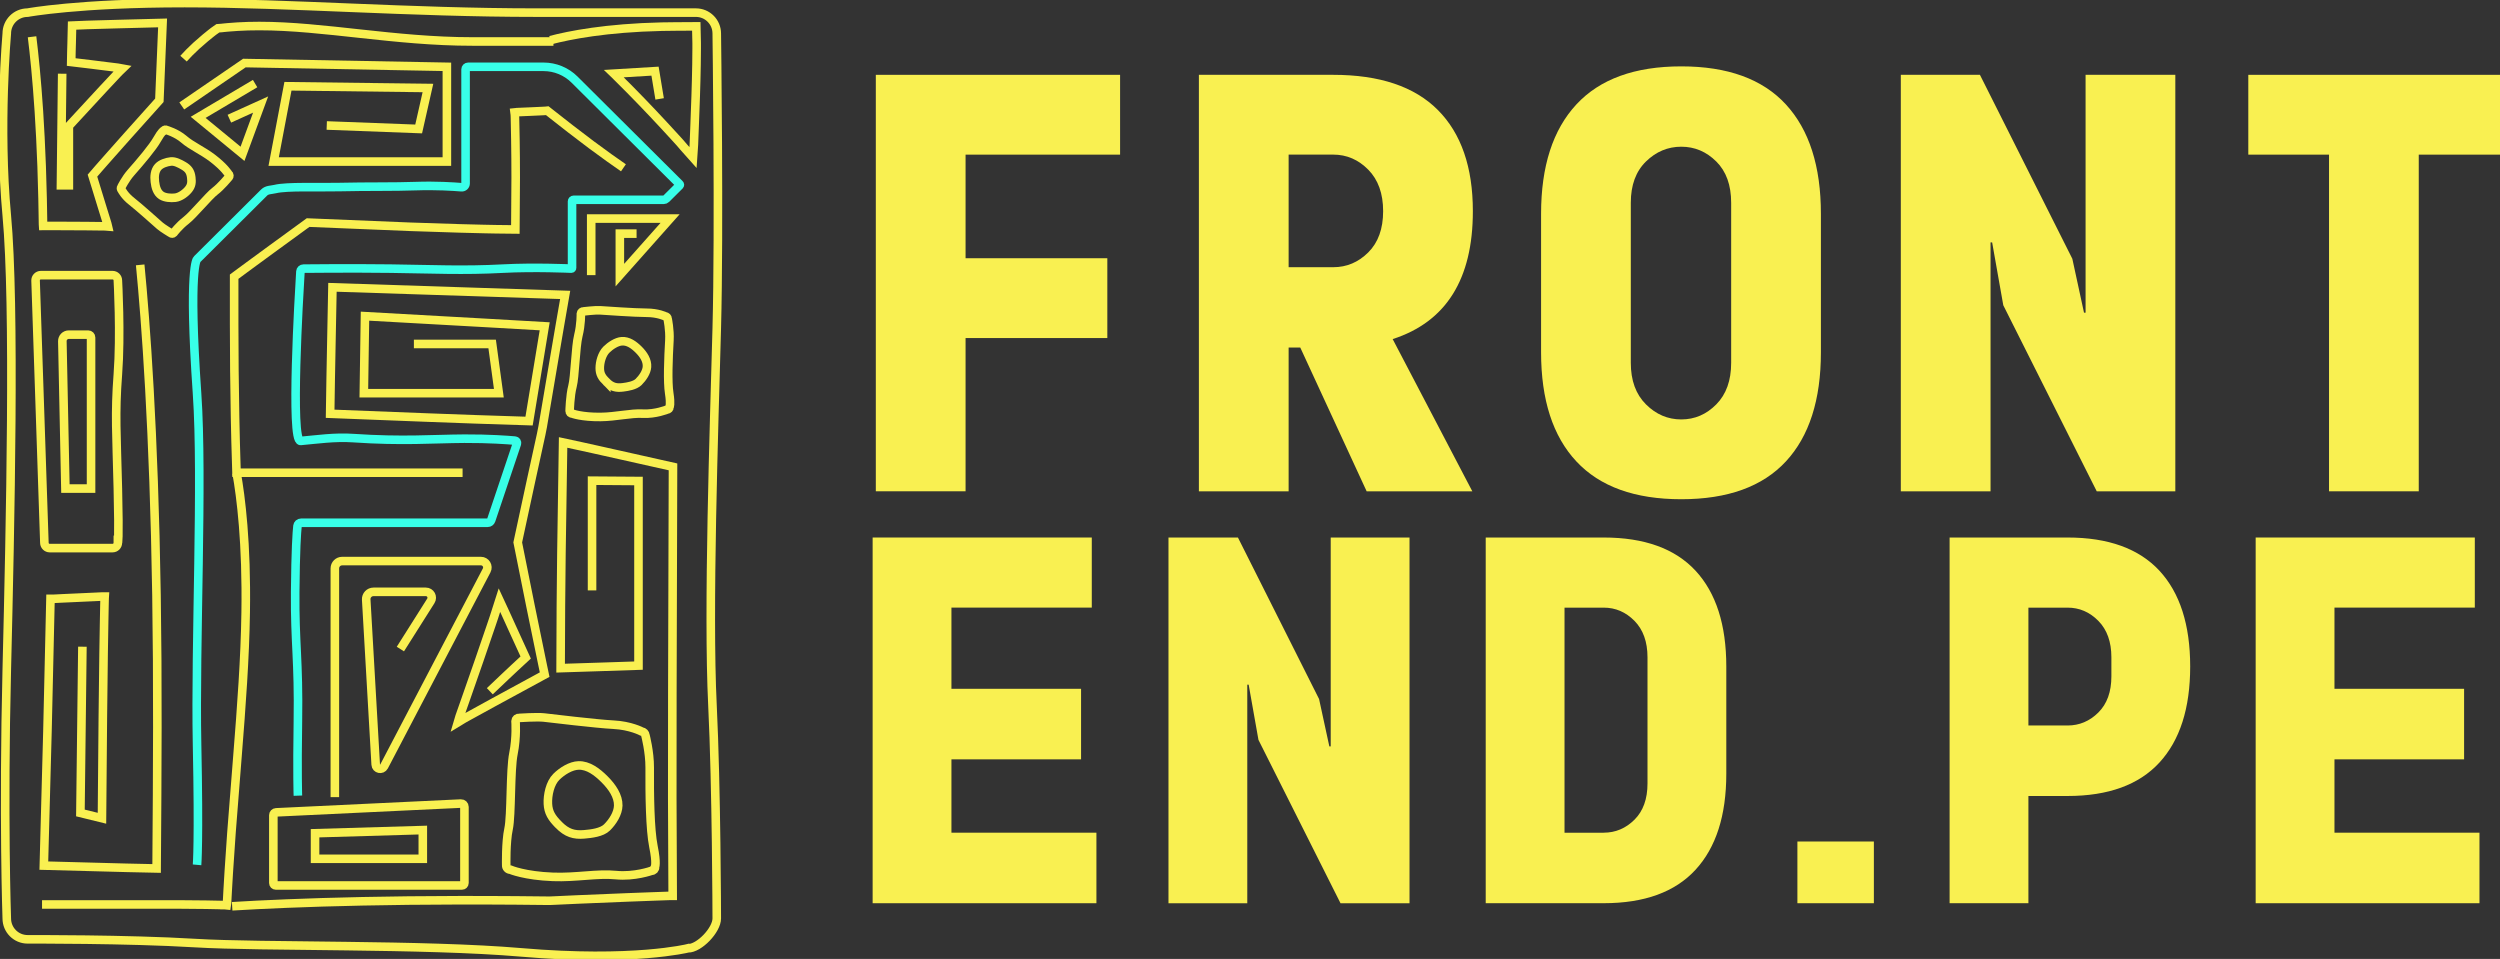 <svg width="146" height="56" viewBox="0 0 146 56" fill="none" xmlns="http://www.w3.org/2000/svg">
<rect x="0" y="0" width="146" height="56" fill="#333333" stroke="none"/>
<g clip-path="url(#clip0_417_3)">
<path d="M40.171 55.382C40.171 55.382 36.978 56.18 30.454 55.62C24.741 55.13 15.316 55.314 11.386 55.075C7.455 54.835 1.612 54.857 1.612 54.857C0.941 54.857 0.396 54.311 0.396 53.638C0.396 53.638 0.186 47.721 0.396 39.119C0.606 30.516 0.881 17.796 0.396 12.592C-0.089 7.389 0.396 1.957 0.396 1.957C0.396 1.284 0.941 0.738 1.612 0.738C1.612 0.738 4.575 0.18 10.781 0.18C16.988 0.18 23.887 0.738 31.356 0.738H40.643C41.315 0.738 41.859 1.284 41.859 1.957C41.859 1.957 42.014 13.385 41.859 19.164C41.703 24.944 41.334 35.619 41.608 41.182C41.843 45.973 41.859 53.638 41.859 53.638C41.859 54.311 40.844 55.384 40.173 55.384L40.171 55.382Z" stroke="#F9F051" stroke-width="0.5" stroke-miterlimit="10"/>
<path d="M11.508 50.507C11.508 50.507 11.624 49.196 11.508 43.444C11.393 37.691 11.852 27.931 11.508 22.988C10.991 15.558 11.508 15.142 11.508 15.142L15.427 11.242C15.595 11.075 15.837 11.096 16.069 11.04C16.771 10.871 18.551 10.954 19.821 10.924C21.427 10.886 23.033 10.916 24.289 10.869C25.448 10.828 26.496 10.896 26.951 10.934C27.08 10.945 27.19 10.844 27.19 10.715V4.049C27.19 3.968 27.257 3.902 27.339 3.902H31.743C32.42 3.902 33.071 4.17 33.549 4.645L39.694 10.761C39.712 10.779 39.712 10.806 39.694 10.824L38.905 11.609C38.867 11.647 38.815 11.669 38.758 11.669H33.498C33.447 11.669 33.408 11.71 33.408 11.759V15.65C33.408 15.669 33.391 15.688 33.37 15.688C33.37 15.688 31.217 15.588 29.366 15.688C27.051 15.812 25.287 15.72 22.823 15.688C20.428 15.657 17.722 15.688 17.722 15.688C17.628 15.688 17.552 15.759 17.545 15.853C17.464 17.16 16.95 25.804 17.556 25.75C18.506 25.666 19.555 25.511 20.624 25.585C23.513 25.783 25.278 25.63 27.116 25.619C28.57 25.612 29.669 25.696 30.072 25.732C30.159 25.739 30.215 25.826 30.188 25.909L28.684 30.385C28.655 30.471 28.574 30.529 28.484 30.529H17.583C17.474 30.529 17.384 30.61 17.373 30.716C17.333 31.083 17.261 32.092 17.239 34.567C17.214 37.572 17.453 38.535 17.397 42.162C17.35 45.161 17.397 46.467 17.397 46.467" stroke="#38FFE8" stroke-width="0.5" stroke-miterlimit="10"/>
<path d="M9.568 7.621C9.568 7.621 9.443 7.67 9.18 8.138C8.918 8.606 8.209 9.442 7.643 10.084C7.319 10.454 7.086 10.929 7.086 10.929C7.049 10.977 7.057 11.046 7.102 11.087C7.102 11.087 7.267 11.429 7.69 11.759C8.113 12.088 9.179 13.046 9.336 13.183C9.493 13.322 9.975 13.613 9.975 13.613C10.022 13.655 10.092 13.653 10.137 13.608C10.137 13.608 10.439 13.201 10.866 12.872C11.293 12.54 12.194 11.437 12.549 11.17C12.903 10.904 13.364 10.345 13.364 10.345C13.415 10.293 13.408 10.21 13.348 10.167C13.348 10.167 13.108 9.766 12.4 9.229C11.818 8.788 11.179 8.516 10.742 8.136C10.304 7.758 9.732 7.596 9.732 7.596C9.68 7.558 9.607 7.571 9.569 7.621H9.568Z" stroke="#F9F051" stroke-width="0.5" stroke-miterlimit="10"/>
<path d="M11.17 10.362C11.205 10.653 11.183 10.842 11.013 11.057C10.843 11.271 10.528 11.51 10.235 11.546C9.973 11.577 9.631 11.55 9.426 11.417C9.173 11.249 9.083 10.94 9.045 10.616C9.007 10.297 9.036 9.969 9.236 9.748C9.403 9.564 9.714 9.461 9.98 9.431C10.22 9.402 10.517 9.566 10.711 9.678C10.991 9.84 11.129 10.016 11.17 10.362Z" stroke="#F9F051" stroke-width="0.5" stroke-miterlimit="10"/>
<path d="M39.1 23.768C39.1 23.768 39.185 23.624 39.082 22.963C38.979 22.302 39.032 20.938 39.093 19.875C39.127 19.265 38.99 18.619 38.99 18.619C38.99 18.543 38.928 18.48 38.852 18.476C38.852 18.476 38.427 18.266 37.756 18.266C37.085 18.266 35.3 18.138 35.039 18.122C34.777 18.105 34.079 18.186 34.079 18.186C34.001 18.181 33.932 18.239 33.923 18.316C33.923 18.316 33.939 18.946 33.775 19.598C33.61 20.25 33.576 22.023 33.433 22.556C33.29 23.089 33.268 23.991 33.268 23.991C33.257 24.081 33.33 24.159 33.42 24.153C33.42 24.153 33.967 24.364 35.077 24.351C35.991 24.34 36.828 24.119 37.552 24.157C38.276 24.195 38.961 23.917 38.961 23.917C39.041 23.914 39.104 23.847 39.102 23.768H39.1Z" stroke="#F9F051" stroke-width="0.5" stroke-miterlimit="10"/>
<path d="M35.408 22.299C35.148 22.038 35.027 21.836 35.027 21.496C35.027 21.155 35.153 20.678 35.414 20.419C35.647 20.189 36.003 19.953 36.309 19.929C36.685 19.901 37.015 20.137 37.302 20.424C37.586 20.709 37.811 21.053 37.783 21.424C37.762 21.732 37.534 22.068 37.297 22.304C37.082 22.517 36.666 22.583 36.387 22.619C35.987 22.673 35.714 22.605 35.408 22.297V22.299Z" stroke="#F9F051" stroke-width="0.5" stroke-miterlimit="10"/>
<path d="M38.248 50.64C38.248 50.64 38.364 50.431 38.161 49.437C37.959 48.442 37.934 46.411 37.943 44.826C37.948 43.917 37.693 42.943 37.693 42.943C37.684 42.83 37.59 42.732 37.476 42.72C37.476 42.72 36.825 42.372 35.824 42.322C34.824 42.271 32.148 41.946 31.758 41.902C31.367 41.859 30.329 41.926 30.329 41.926C30.211 41.913 30.115 41.992 30.108 42.108C30.108 42.108 30.18 43.049 29.985 44.011C29.79 44.972 29.871 47.619 29.701 48.404C29.531 49.189 29.564 50.536 29.564 50.536C29.555 50.669 29.669 50.789 29.804 50.789C29.804 50.789 30.634 51.146 32.291 51.209C33.654 51.261 34.887 50.995 35.969 51.105C37.051 51.214 38.055 50.852 38.055 50.852C38.174 50.852 38.263 50.759 38.254 50.64H38.248Z" stroke="#F9F051" stroke-width="0.5" stroke-miterlimit="10"/>
<path d="M32.628 48.17C32.221 47.761 32.022 47.45 31.997 46.942C31.973 46.434 32.121 45.73 32.492 45.365C32.823 45.037 33.337 44.713 33.791 44.702C34.352 44.688 34.86 45.064 35.311 45.516C35.756 45.961 36.116 46.493 36.105 47.044C36.094 47.504 35.783 47.99 35.446 48.323C35.142 48.623 34.526 48.69 34.113 48.726C33.52 48.776 33.109 48.654 32.628 48.172V48.17Z" stroke="#F9F051" stroke-width="0.5" stroke-miterlimit="10"/>
<path d="M36.409 9.8C35.909 9.456 35.283 9.011 34.529 8.45C34.153 8.169 33.742 7.857 33.301 7.515C32.888 7.191 32.442 6.842 31.96 6.464L31.895 6.471L31.863 6.474L31.796 6.478C31.704 6.483 31.61 6.487 31.514 6.492C31.324 6.501 31.128 6.511 30.928 6.519C30.727 6.527 30.522 6.536 30.311 6.545C30.173 6.548 30.182 6.552 30.141 6.556C30.112 6.559 30.081 6.563 30.052 6.566C30.058 6.611 30.061 6.656 30.067 6.703V6.719L30.07 6.773L30.074 6.896C30.076 6.977 30.077 7.06 30.079 7.142C30.086 7.474 30.092 7.814 30.099 8.163C30.11 8.862 30.117 9.598 30.117 10.367C30.11 11.352 30.105 12.346 30.097 13.401C29.721 13.397 29.343 13.394 28.963 13.388C28.73 13.383 28.494 13.379 28.259 13.374C27.789 13.361 27.315 13.351 26.839 13.338C25.888 13.307 24.925 13.275 23.952 13.244C22.009 13.165 20.023 13.082 17.992 12.999C17.299 13.504 16.599 14.013 15.893 14.528C15.539 14.787 15.184 15.046 14.826 15.309C14.647 15.441 14.468 15.572 14.289 15.704C14.085 15.855 13.88 16.008 13.674 16.159C13.674 17.072 13.674 17.992 13.674 18.921C13.679 19.818 13.683 20.722 13.688 21.631C13.701 22.542 13.714 23.458 13.728 24.382C13.739 24.843 13.748 25.307 13.759 25.772C13.777 26.381 13.795 26.993 13.813 27.607C14.227 27.607 14.651 27.607 15.074 27.607H27.015" stroke="#F9F051" stroke-width="0.5" stroke-miterlimit="10"/>
<path d="M13.82 27.63C14.068 29.02 14.41 31.706 14.348 35.759C14.309 38.433 14.102 41.231 13.869 44.151C13.755 45.611 13.638 47.102 13.518 48.62C13.462 49.38 13.41 50.147 13.361 50.921C13.339 51.308 13.316 51.697 13.292 52.088C13.281 52.284 13.272 52.478 13.261 52.675V52.711C13.259 52.725 13.258 52.736 13.258 52.736L13.254 52.757L13.249 52.797L13.238 52.871L13.131 52.86H13.108C13.108 52.86 13.108 52.856 13.089 52.856H13.039L12.84 52.851C12.572 52.846 12.304 52.84 12.033 52.835C11.492 52.826 10.944 52.82 10.394 52.82H2.455" stroke="#F9F051" stroke-width="0.5" stroke-miterlimit="10"/>
<path d="M13.558 52.927C15.284 52.822 17.814 52.705 21.17 52.635C22.849 52.601 24.732 52.577 26.827 52.574C27.874 52.574 28.974 52.574 30.126 52.584C30.703 52.59 31.291 52.597 31.895 52.602C32.045 52.608 32.197 52.602 32.349 52.593C32.501 52.586 32.655 52.579 32.809 52.572C33.116 52.557 33.427 52.543 33.74 52.529C34.705 52.489 35.678 52.448 36.666 52.408C37.159 52.39 37.659 52.372 38.161 52.352C38.413 52.343 38.666 52.334 38.921 52.325L39.113 52.318H39.171H39.193H39.285C39.276 50.455 39.269 48.566 39.26 46.648C39.26 44.596 39.263 42.513 39.265 40.403C39.278 36.137 39.29 31.759 39.303 27.265C38.286 27.036 37.262 26.807 36.231 26.577C35.737 26.467 35.244 26.357 34.746 26.245C34.498 26.19 34.249 26.136 33.999 26.08C33.628 26.001 33.257 25.921 32.885 25.84C32.852 27.974 32.82 30.134 32.787 32.317C32.776 33.346 32.765 34.38 32.756 35.421C32.751 36.614 32.745 37.815 32.74 39.02C33.464 38.996 34.194 38.973 34.927 38.95L37.288 38.872V28.091L34.576 28.071V34.479" stroke="#F9F051" stroke-width="0.5" stroke-miterlimit="10"/>
<path d="M19.555 46.551V33.194C19.555 32.958 19.746 32.767 19.983 32.767H28.087C28.37 32.767 28.551 33.064 28.42 33.314L22.429 44.76C22.308 44.992 21.955 44.916 21.941 44.655L21.387 35.014C21.373 34.769 21.568 34.564 21.814 34.564H24.868C25.141 34.564 25.305 34.862 25.161 35.091L23.382 37.905" stroke="#F9F051" stroke-width="0.5" stroke-miterlimit="10"/>
<path d="M10.615 6.186L14.271 3.682L26.098 3.902V9.436H15.982L16.816 5.038L24.991 5.139L24.45 7.531L19.082 7.328" stroke="#F9F051" stroke-width="0.5" stroke-miterlimit="10"/>
<path d="M14.898 4.881L11.572 6.853L14.162 8.983L15.22 6.105L13.395 6.932" stroke="#F9F051" stroke-width="0.5" stroke-miterlimit="10"/>
<path d="M8.187 15.468C8.507 18.757 8.989 25.12 9.139 34.751C9.178 37.272 9.193 39.839 9.189 42.464C9.184 43.777 9.18 45.102 9.175 46.441C9.166 47.851 9.155 49.277 9.146 50.719C8.556 50.707 7.965 50.692 7.37 50.68C6.847 50.665 6.322 50.653 5.796 50.638C4.729 50.609 3.65 50.581 2.56 50.552C2.628 47.979 2.699 45.365 2.771 42.705C2.829 40.167 2.889 37.588 2.948 34.971H3.128L3.6 34.947C3.925 34.933 4.251 34.918 4.578 34.902C4.906 34.888 5.233 34.871 5.561 34.857L5.989 34.837H6.116L6.109 34.954V34.983L6.105 35.095L6.1 35.325C6.094 35.633 6.087 35.943 6.082 36.251C6.071 36.87 6.06 37.489 6.051 38.112C6.036 39.358 6.02 40.611 6.006 41.873L5.955 47.786L4.696 47.477L4.812 37.767" stroke="#F9F051" stroke-width="0.5" stroke-miterlimit="10"/>
<path d="M2.078 16.386C2.078 16.386 2.223 20.695 2.288 22.637C2.353 24.58 2.438 27.093 2.485 28.532C2.532 29.971 2.592 31.71 2.592 31.71C2.598 31.875 2.735 32.009 2.901 32.009H6.574C6.745 32.009 6.883 31.87 6.883 31.701C6.883 31.701 6.959 31.744 6.883 28.534C6.807 25.324 6.707 24.178 6.883 21.861C7.058 19.544 6.883 16.377 6.883 16.377C6.883 16.206 6.744 16.069 6.574 16.069H2.388C2.212 16.069 2.071 16.213 2.078 16.388V16.386Z" stroke="#F9F051" stroke-width="0.5" stroke-miterlimit="10"/>
<path d="M3.641 19.926L3.82 28.532H5.318V19.71C5.318 19.618 5.244 19.544 5.152 19.544H4.018C3.806 19.544 3.636 19.717 3.641 19.928V19.926Z" stroke="#F9F051" stroke-width="0.5" stroke-miterlimit="10"/>
<path d="M26.919 46.928L16.121 47.442C16.033 47.446 15.964 47.518 15.964 47.606V51.569C15.964 51.648 16.027 51.711 16.107 51.711H26.98C27.058 51.711 27.123 51.648 27.123 51.569V47.122C27.123 47.01 27.029 46.922 26.919 46.928Z" stroke="#F9F051" stroke-width="0.5" stroke-miterlimit="10"/>
<path d="M24.692 48.476L18.399 48.661V50.154H24.692V48.476Z" stroke="#F9F051" stroke-width="0.5" stroke-miterlimit="10"/>
<path d="M1.872 2.148C1.997 3.156 2.147 4.604 2.272 6.512C2.333 7.467 2.39 8.536 2.433 9.724C2.455 10.319 2.473 10.941 2.487 11.595C2.493 11.921 2.5 12.256 2.505 12.598C2.507 12.765 2.511 12.935 2.513 13.106C2.513 13.136 2.516 13.167 2.518 13.197C2.549 13.197 2.581 13.196 2.617 13.194C2.816 13.194 3.026 13.194 3.24 13.194C3.831 13.197 4.426 13.199 5.032 13.203C5.335 13.206 5.64 13.21 5.95 13.214H6.065L6.123 13.216H6.139L6.19 13.221L6.304 13.23L6.282 13.138L6.27 13.088L6.263 13.061L6.232 12.96C6.147 12.684 6.062 12.409 5.975 12.13C5.787 11.516 5.595 10.893 5.4 10.257L5.747 9.854L5.98 9.589C6.136 9.413 6.293 9.236 6.449 9.058C6.764 8.703 7.08 8.349 7.397 7.99C8.026 7.287 8.663 6.575 9.307 5.857C9.368 4.373 9.432 2.866 9.495 1.338C8.654 1.359 7.809 1.383 6.955 1.404C6.543 1.415 6.129 1.428 5.713 1.439C5.505 1.444 5.297 1.451 5.087 1.457C4.795 1.469 4.502 1.48 4.209 1.493C4.2 1.84 4.191 2.188 4.184 2.535C4.18 2.684 4.175 2.834 4.171 2.985C4.168 3.198 4.164 3.41 4.159 3.623C4.542 3.669 4.928 3.714 5.315 3.761C5.606 3.797 5.897 3.833 6.19 3.871L6.63 3.925L6.85 3.952L6.887 3.957L6.903 3.961L6.935 3.966L7.156 4.006L7.035 4.123L6.981 4.175L6.955 4.2L6.85 4.31C6.568 4.611 6.286 4.913 6.002 5.216C5.439 5.826 4.871 6.438 4.302 7.056L4.023 7.36V10.821H3.558L3.632 4.305" stroke="#F9F051" stroke-width="0.5" stroke-miterlimit="10"/>
<path d="M10.718 3.425C10.901 3.219 11.145 2.967 11.461 2.676C11.621 2.53 11.798 2.375 11.995 2.211C12.095 2.13 12.198 2.047 12.306 1.959C12.424 1.867 12.494 1.806 12.724 1.651C12.787 1.646 12.853 1.642 12.918 1.637L12.965 1.633L12.995 1.629L13.059 1.622C13.144 1.613 13.231 1.606 13.319 1.597C13.497 1.581 13.683 1.566 13.878 1.556C14.267 1.532 14.689 1.52 15.139 1.52C18.893 1.52 23.064 2.423 27.581 2.423H32.32" stroke="#F9F051" stroke-width="0.5" stroke-miterlimit="10"/>
<path d="M32.141 2.346C33.25 2.054 35.396 1.629 38.654 1.557C38.912 1.554 39.171 1.55 39.435 1.547C39.835 1.545 40.244 1.541 40.663 1.539C40.669 1.804 40.676 2.071 40.681 2.337L40.685 2.513V2.625V2.85C40.681 3.151 40.678 3.452 40.676 3.756C40.667 4.364 40.649 4.98 40.629 5.605C40.605 6.228 40.584 6.86 40.56 7.499C40.547 7.816 40.535 8.135 40.522 8.455C40.508 8.752 40.493 9.006 40.477 9.213C40.267 8.981 40.086 8.775 39.934 8.597L39.719 8.345L39.406 8.001C38.988 7.544 38.563 7.083 38.129 6.624C37.695 6.165 37.253 5.706 36.801 5.248C36.505 4.951 36.204 4.652 35.902 4.35L35.85 4.3L38.254 4.155L38.522 5.776" stroke="#F9F051" stroke-width="0.5" stroke-miterlimit="10"/>
<path d="M34.527 16.067V12.765H39.133L36.199 16.067V13.644H37.176" stroke="#F9F051" stroke-width="0.5" stroke-miterlimit="10"/>
<path d="M28.605 40.368C28.883 40.104 29.187 39.814 29.527 39.492C29.699 39.331 29.878 39.162 30.07 38.982C30.269 38.798 30.477 38.604 30.7 38.399C30.457 37.867 30.193 37.293 29.911 36.672C29.779 36.382 29.641 36.08 29.5 35.768C29.393 35.538 29.281 35.3 29.166 35.051C29.095 35.273 29.023 35.5 28.947 35.734C28.914 35.838 28.88 35.945 28.845 36.053C28.793 36.209 28.739 36.37 28.684 36.53C28.464 37.174 28.234 37.848 27.991 38.553C27.745 39.257 27.489 39.994 27.221 40.763C27.096 41.115 26.97 41.476 26.841 41.843C26.807 41.955 26.77 42.07 26.736 42.187C26.805 42.145 26.875 42.102 26.946 42.061L27.04 42.003L27.085 41.976L27.27 41.873C27.767 41.6 28.279 41.319 28.802 41.031C29.759 40.511 30.761 39.967 31.807 39.398C31.767 39.211 31.727 39.014 31.685 38.816C31.45 37.671 31.213 36.519 30.973 35.349C30.732 34.148 30.488 32.929 30.236 31.676C30.495 30.478 30.754 29.272 31.016 28.057C31.146 27.463 31.277 26.867 31.407 26.269C31.537 25.671 31.68 25.072 31.77 24.461C31.977 23.244 32.185 22.018 32.393 20.783C32.498 20.165 32.604 19.544 32.711 18.921C32.809 18.358 32.908 17.792 33.006 17.223C28.59 17.079 24.068 16.932 19.415 16.779C19.392 17.974 19.368 19.175 19.345 20.385C19.334 20.966 19.323 21.55 19.312 22.135C19.301 22.808 19.291 23.485 19.28 24.164C21.168 24.238 23.073 24.312 24.992 24.387C25.908 24.422 26.827 24.454 27.749 24.488C28.795 24.522 29.844 24.557 30.897 24.591C31.199 22.76 31.503 20.914 31.81 19.056C30.707 18.993 29.598 18.93 28.485 18.865L21.315 18.464L21.248 22.963H29.133L28.742 20.088H24.171" stroke="#F9F051" stroke-width="0.5" stroke-miterlimit="10"/>
<path d="M56.389 19.74V28.691H51.148V4.37H65.413V9.031H56.389V15.081H64.668V19.742H56.389V19.74Z" fill="#F9F051"/>
<path d="M75.938 20.297H75.256V28.692H70.015V4.37H77.861C80.569 4.37 82.606 5.054 83.969 6.422C85.333 7.791 86.015 9.76 86.015 12.333C86.015 16.305 84.454 18.795 81.332 19.803L85.983 28.692H79.812L75.936 20.297H75.938ZM77.861 15.605C78.646 15.605 79.328 15.317 79.907 14.74C80.485 14.164 80.775 13.361 80.775 12.333C80.775 11.305 80.485 10.497 79.907 9.91C79.328 9.323 78.646 9.029 77.861 9.029H75.256V15.603H77.861V15.605Z" fill="#F9F051"/>
<path d="M89.999 12.488C89.999 9.71 90.686 7.58 92.061 6.098C93.436 4.616 95.476 3.876 98.186 3.876C100.896 3.876 102.931 4.616 104.295 6.098C105.659 7.58 106.341 9.71 106.341 12.488V20.574C106.341 23.352 105.659 25.477 104.295 26.948C102.931 28.419 100.894 29.155 98.186 29.155C95.478 29.155 93.436 28.42 92.061 26.948C90.686 25.477 89.999 23.352 89.999 20.574V12.488ZM101.1 11.84C101.1 10.812 100.811 10.009 100.232 9.433C99.653 8.857 98.971 8.568 98.186 8.568C97.401 8.568 96.713 8.857 96.124 9.433C95.534 10.009 95.239 10.812 95.239 11.84V21.192C95.239 22.221 95.534 23.028 96.124 23.615C96.713 24.202 97.401 24.495 98.186 24.495C98.971 24.495 99.653 24.202 100.232 23.615C100.811 23.028 101.1 22.221 101.1 21.192V11.84Z" fill="#F9F051"/>
<path d="M121.798 4.37H127.039V28.692H122.449L116.992 17.828L116.341 14.155H116.248V28.692H111.008V4.37H115.628L121.024 15.111L121.706 18.26H121.798V4.37Z" fill="#F9F051"/>
<path d="M141.255 9.031V28.692H136.015V9.031H131.301V4.37H146V9.031H141.255Z" fill="#F9F051"/>
<path d="M55.564 44.347V48.629H64.031V52.748H50.962V31.391H63.76V35.484H55.564V40.226H63.134V44.346H55.564V44.347Z" fill="#F9F051"/>
<path d="M77.714 31.393H82.316V52.75H78.286L73.494 43.209L72.922 39.985H72.841V52.75H68.239V31.393H72.296L77.034 40.824L77.633 43.588H77.714V31.391V31.393Z" fill="#F9F051"/>
<path d="M93.655 52.748H86.766V31.391H93.655C96.033 31.391 97.821 32.038 99.018 33.328C100.216 34.621 100.816 36.486 100.816 38.924V45.185C100.816 47.624 100.217 49.493 99.018 50.795C97.821 52.097 96.031 52.747 93.655 52.747V52.748ZM93.655 48.629C94.344 48.629 94.942 48.377 95.453 47.871C95.961 47.365 96.214 46.661 96.214 45.757V38.386C96.214 37.482 95.959 36.773 95.453 36.258C94.944 35.743 94.346 35.486 93.655 35.486H91.368V48.631H93.655V48.629Z" fill="#F9F051"/>
<path d="M109.434 52.748H104.968V49.144H109.434V52.748Z" fill="#F9F051"/>
<path d="M118.459 46.488V52.748H113.857V31.391H120.745C123.124 31.391 124.911 32.038 126.109 33.328C127.306 34.621 127.907 36.486 127.907 38.924C127.907 41.362 127.308 43.233 126.109 44.535C124.911 45.836 123.122 46.486 120.745 46.486H118.459V46.488ZM120.745 42.369C121.435 42.369 122.033 42.117 122.543 41.611C123.052 41.105 123.305 40.401 123.305 39.497V38.386C123.305 37.482 123.05 36.773 122.543 36.258C122.035 35.743 121.436 35.486 120.745 35.486H118.459V42.369H120.745Z" fill="#F9F051"/>
<path d="M136.333 44.347V48.629H144.801V52.748H131.731V31.391H144.529V35.484H136.333V40.226H143.903V44.346H136.333V44.347Z" fill="#F9F051"/>
</g>
<defs>
<clipPath id="clip0_417_3">
<rect width="146" height="56" fill="white"/>
</clipPath>
</defs>
</svg>
